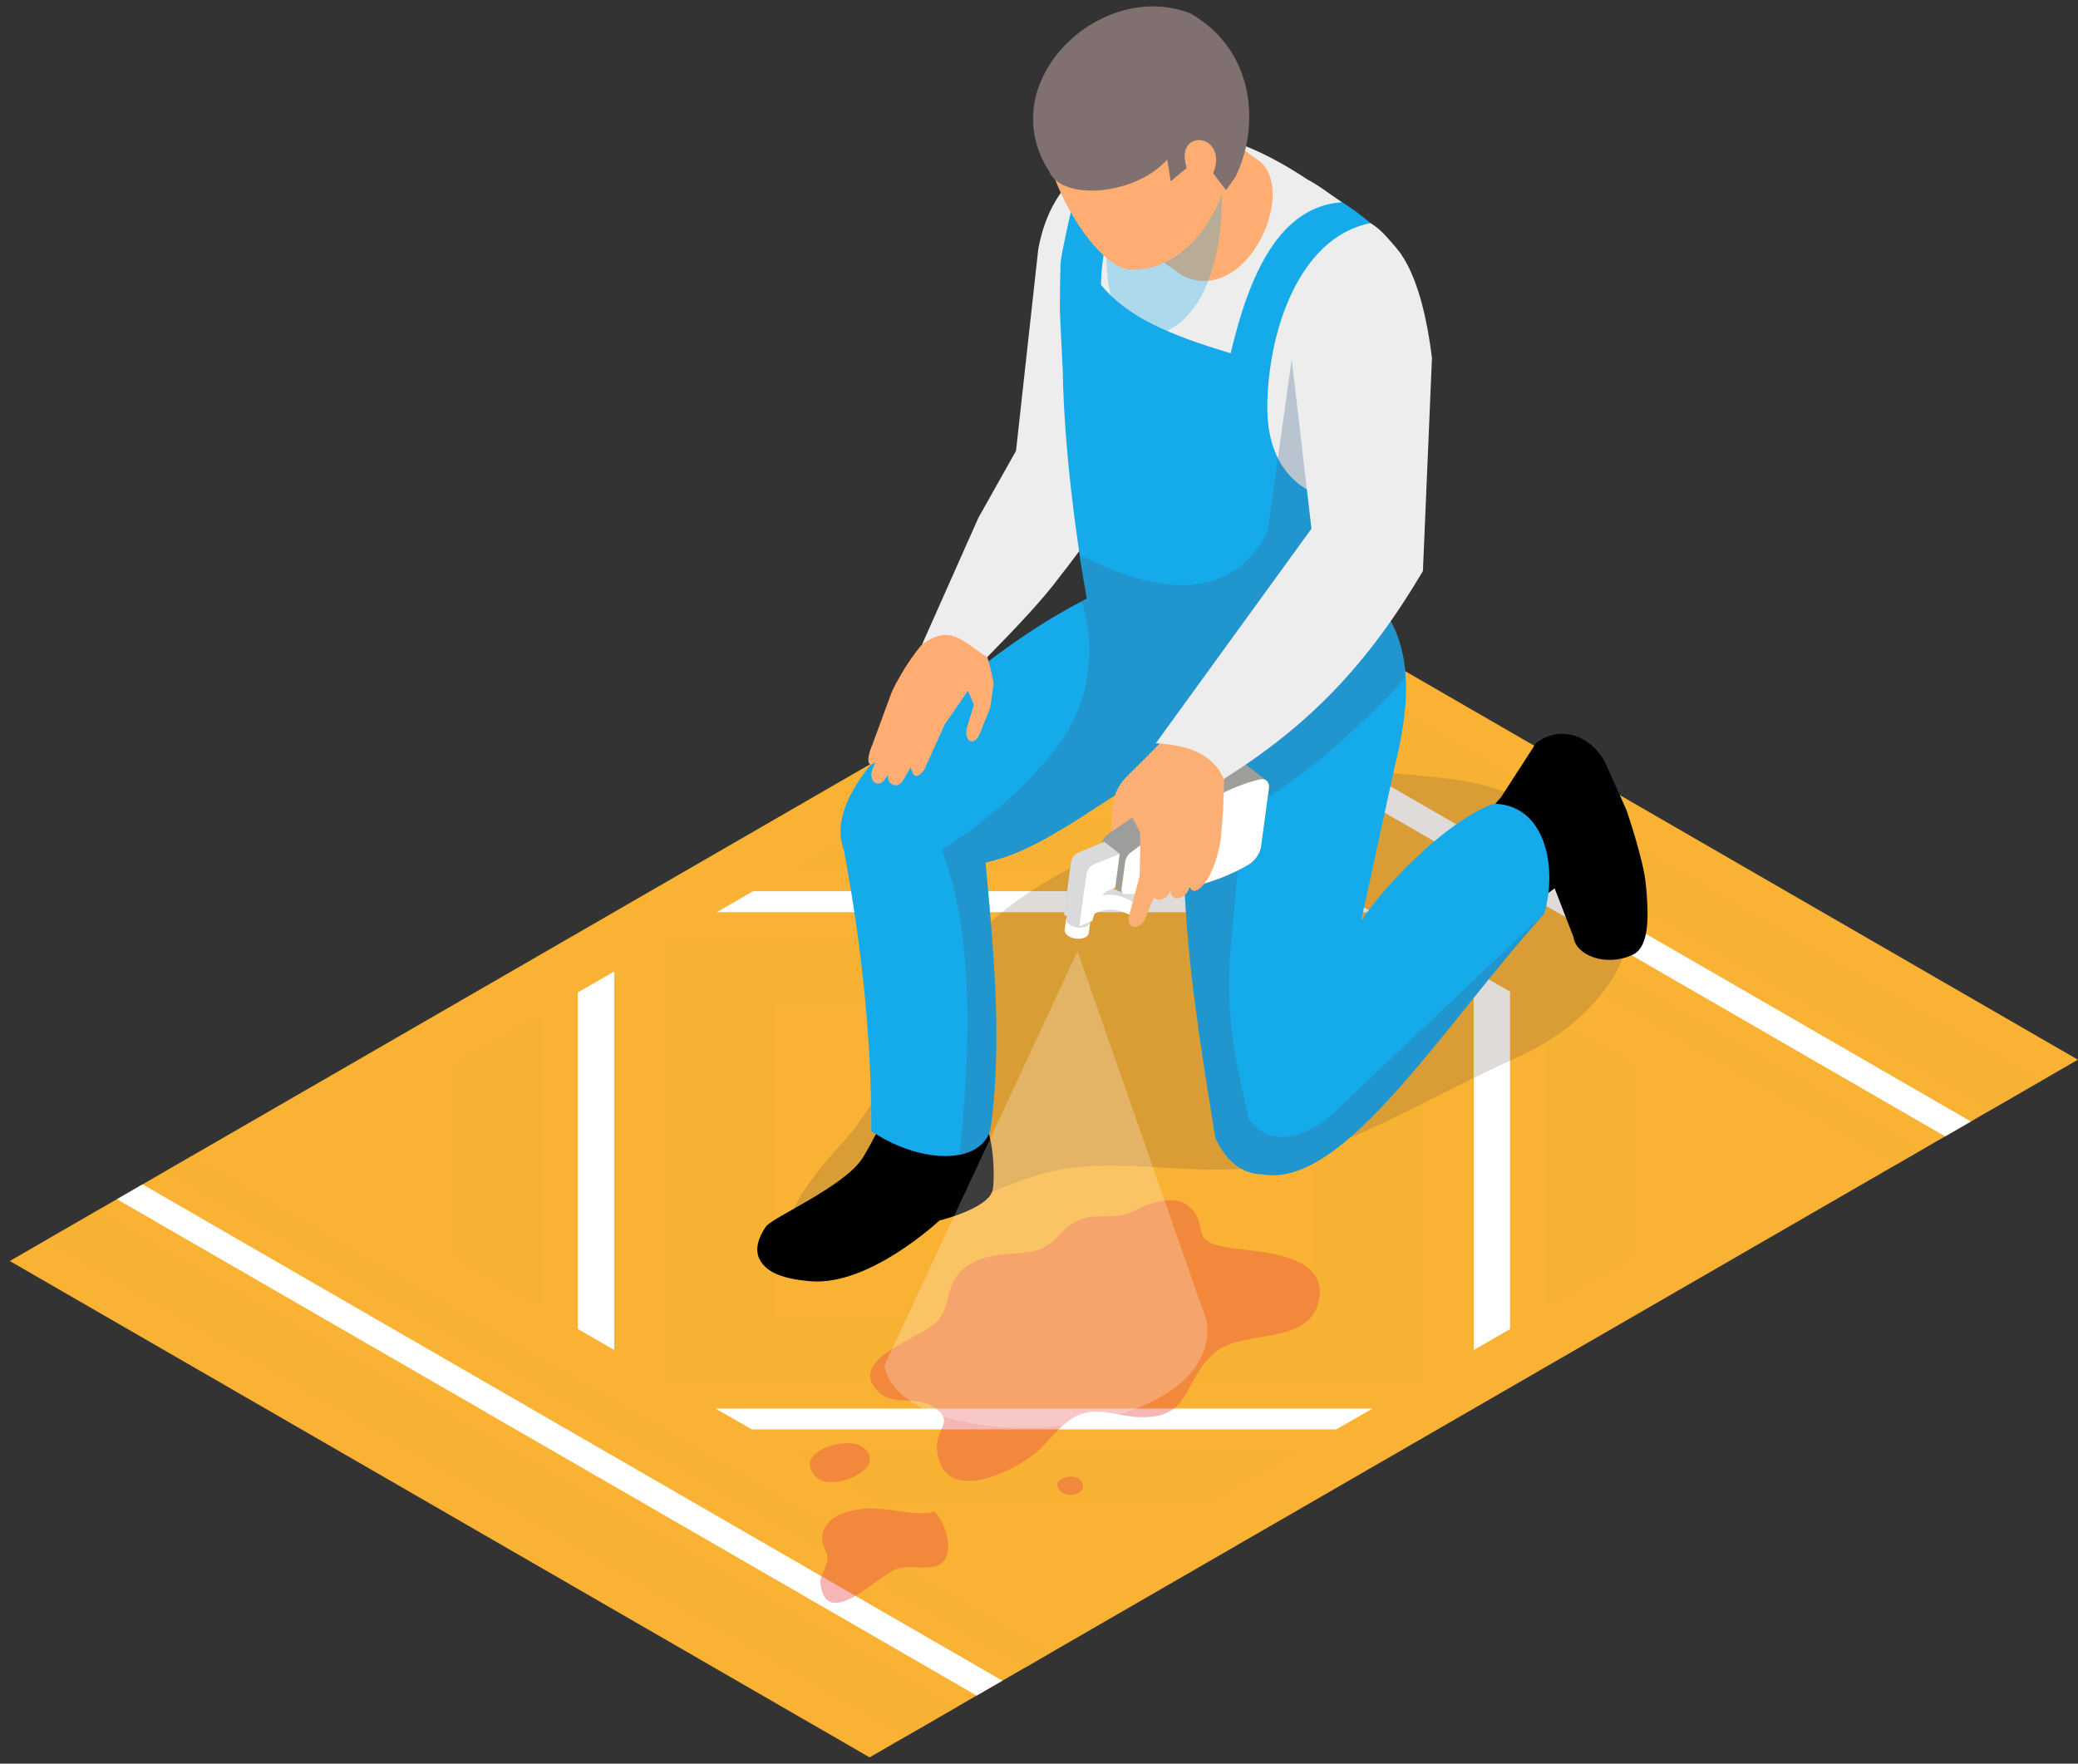 <svg width="185" height="157" fill="none" xmlns="http://www.w3.org/2000/svg"><rect width="100%" height="100%" fill="#333333" stroke="none"/><path d="M77.42 156.437L.872 112.254l107.585-62.119 76.532 44.197-107.57 62.105z" fill="#F9B233"/><path opacity=".4" d="M8.667 107.763L85.2 151.946l-4.572 2.648-76.532-44.196 4.572-2.635zm92.011-53.123l76.532 44.183 4.573-2.634-76.533-44.197-4.572 2.648z" fill="#F9B233"/><path d="M12.694 105.429l76.546 44.183-2.293 1.324-76.533-44.183 2.28-1.324zM96.638 56.96l76.532 44.197 2.293-1.324L98.931 55.65l-2.293 1.31z" fill="#fff"/><path opacity=".4" d="M17.034 102.931l76.532 44.184-2.279 1.324-76.546-44.197 2.293-1.311zM92.31 59.472l76.533 44.183 2.279-1.324L94.59 58.148l-2.28 1.324z" fill="#F9B233"/><path d="M51.444 88.34v29.961l3.235 1.87V86.484l-3.235 1.856zm15.602-9.008h51.895l3.235 1.87H63.811l3.235-1.87z" fill="#fff"/><path opacity=".4" d="M40.43 94.7v17.24l7.739 4.477v-26.18l-7.74 4.464zm37.63-21.73h29.866l7.739 4.478H70.321l7.74-4.477z" fill="#F9B233"/><path d="M122.203 125.385H63.702l3.235 1.856h52.031l3.235-1.856zm8.995-5.201V86.415l3.235 1.857v30.042l-3.235 1.87z" fill="#fff"/><path opacity=".4" d="M115.692 129.138h-45.48l7.74 4.464h30.001l7.739-4.464zm22.003-12.707V90.169l7.753 4.463v17.335l-7.753 4.464zM59.184 83.795v38.983h67.523V83.795H59.184zm57.75 33.359H68.929V89.432h48.005v27.722z" fill="#F9B233"/><path d="M73.98 92.353v21.88h37.918v-21.88H73.98zm32.431 18.713H79.467v-15.56h26.944v15.56z" fill="#F9B233"/><path opacity=".2" d="M143.1 77.489c3.645.942 1.884 7.343.614 9.377-2.143 3.453-5.145 5.692-8.844 7.357-6.539 2.935-13.172 6.975-20.01 9.063-7.207 2.212-15.37-.901-22.467 1.324-4.19 1.311-8.258 3.344-12.408 5.064-2.334.969-8.244 5.078-9.609.724-1.01-3.167 4.068-7.821 5.746-10.005 2.362-3.099 3.877-6.784 5.665-10.183 4.218-8.053 11.602-12.844 20.133-15.683 7.698-2.552 13.745-6.538 22.057-5.705 3.44.34 7.002.464 10.224 1.76 3.289 1.338 4.968 2.99 7.507 5.378.628.6.6 1.31 1.392 1.529z" fill="#634E42"/><path d="M132.222 72.602l1.433-1.665 3.085-4.777c1.992-1.556 4.599-.887 6.06 1.501l1.993 4.423s1.529 4.436 1.733 6.633c.205 2.212.478 5.542-1.187 6.28-2.416 1.118-5.064.013-5.255-1.584l-1.679-4.34-3.863 2.907-2.32-9.378zM88.38 105.921c-.355 1.665-4.75 2.729-4.75 2.729s-6.17 5.801-11.397 5.406c-3.085-.232-4.136-1.051-4.614-1.966-.478-.901-.027-2.061.573-2.907.615-.846 7.003-3.563 8.613-6.115.778-1.242 2.075-3.863 2.075-3.863l.532-4.873 7.043-.832 1.024 6.237c1.05 1.283 1.092 5.255.9 6.184z" fill="#000"/><path d="M75.126 75.66c1.556 8.353 2.47 16.693 2.443 25.019 2.608 1.775 5.665 2.539 7.849 2.116 1.406-.273 2.457-1.037 2.77-2.334 1.079-7.617.233-16.325-.45-23.682.178-.027.341-.068.505-.123 1.87-.464 3.7-1.324 5.61-2.443.178-.095.341-.205.519-.3a72.57 72.57 0 002.238-1.392c.328-.219.67-.437 1.01-.656.778-.505 1.584-1.023 2.416-1.556.355-.232.724-.464 1.092-.696.437-.273.874-.546 1.324-.819.314-.19.642-.382.969-.573a57.217 57.217 0 012.43-1.379c-.423 3.522-.532 7.03-.45 10.524 0 .164 0 .328.013.492 0 .354.014.71.041 1.05.014.533.041 1.065.082 1.584.055.996.123 1.979.218 2.962.041.505.082 1.01.137 1.515.15 1.501.328 3.003.519 4.504.136.996.259 1.993.409 2.99l.369 2.456c.082.546.163 1.079.245 1.61.096.629.205 1.243.301 1.87.163.984.314 1.966.477 2.935.956 1.98 2.293 3.167 4.204 3.208 7.194 1.215 15.615-12.626 25.074-23.231 1.161-4 .164-9.65-4.477-9.76-1.528.492-3.535 1.816-5.541 3.536-2.293 1.965-4.614 4.45-6.293 6.879l2.99-13.731a35.13 35.13 0 00.832-4.314c.164-1.283.219-2.456.15-3.548-.177-3.263-1.31-5.747-3.426-7.849l-9.568-.19-12.79-.247c-1.01.423-2.033.901-3.043 1.434-6.456 3.344-12.708 8.585-18.877 14.632-2.335 2.934-3.099 5.446-2.32 7.507z" fill="#15ABEB"/><path opacity=".3" d="M85.418 102.795c1.406-.273 2.457-1.038 2.77-2.334 1.079-7.617.233-16.325-.45-23.682.178-.027.341-.068.505-.123 1.87-.464 3.7-1.324 5.61-2.443.178-.096.342-.205.519-.3a72.69 72.69 0 002.238-1.392 64.81 64.81 0 011.01-.656c.778-.505 1.584-1.023 2.416-1.556.355-.232.724-.464 1.092-.696.437-.273.874-.546 1.324-.819.314-.19.642-.382.969-.573a57.217 57.217 0 012.43-1.379c-.423 3.522-.532 7.03-.45 10.524.013.177.013.328.013.491 0 .355.014.71.041 1.051.014.533.041 1.065.082 1.584.055.996.123 1.979.219 2.962.04.505.081 1.01.136 1.515.15 1.501.328 3.003.519 4.504.136.996.259 1.993.409 2.99l.369 2.456c.082.546.164 1.078.245 1.61.096.629.205 1.243.301 1.87.163.983.314 1.966.477 2.935.956 1.98 2.294 3.167 4.204 3.208 7.194 1.215 15.615-12.626 25.074-23.231l-19.395 18.344c-2.826 1.966-5.187 2.171-6.907 0-.3-1.378-.614-2.77-.915-4.19a38.418 38.418 0 01-.682-11.315l1.051-11.862c5.228-2.825 9.95-7.097 14.482-11.93-.177-3.261-1.31-5.746-3.426-7.848l-9.568-.19-15.834 1.173.014.068c1.447 4.682.492 9.8-2.675 13.554-2.512 2.99-5.637 5.938-9.814 8.517 2.703 6.934 2.73 16.462 1.597 27.163z" fill="#3F668A"/><path d="M90.455 40.13l1.979-17.949c2.225-12.188 16.215-10.278 12.393 2.416l-4.873 18.605c-1.938 3.166-3.726 5.773-5.568 8.08l-7.29-5.173 3.359-5.979z" fill="#EDEDED"/><path d="M94.358 27.491c0 .491.232 5.01.26 5.569.122 7.125 1.228 14.714 1.801 18.263.219 1.297.355 2.047.355 2.047 1.938 4.436 13.622 7.685 17.662 7.876 7.74.369 9.091-5.132 9.091-5.132l.56-18.74.013-.287.082-1.911.56-12.544c-2.621-3.167-5.378-4.832-7.999-6.21-6.279-4.177-12.025-5.965-19.669-3.782 0 0-1.542 4.573-2.593 10.292-.123.655-.11 3.413-.123 4.56z" fill="#15ABEB"/><path d="M112.826 36.077c-.096 7.097 4.955 8.08 4.955 8.08l5.418-2.361.219-4.982.014-.3.818-14.496c-.764-.928-1.392-1.652-2.238-2.157-6.388 1.27-9.104 9.664-9.186 16.216zm-14.81-10.729c2.375 2.935 6.252 4.504 11.548 6.101 1.651-7.03 4.34-13.062 9.896-13.444-1.051-.71-2.048-1.502-3.072-2.034-3.494-2.32-6.674-3.685-9.977-4.231-5.173 2.893-8.285 7.248-8.395 13.608z" fill="#EDEDED"/><path d="M108.868 12.053c.177 0 2.921 2.061 2.921 2.061 4.013 2.28-.587 13.2-6.457 10.456l-5.473-3.808 9.009-8.709z" fill="#FFAD73"/><path opacity=".3" d="M98.48 20.885c0 4.04-.054 8.694 4.532 8.885 5.665-1.57 6.17-11.165 5.555-14.29l-10.086 5.405z" fill="#15ABEB"/><path d="M102.084.806c4.914.055 7.725 2.362 7.917 7.494-.137 5.391-.41 8.64-3.017 12.325-1.624 2.034-3.822 3.508-6.333 3.372-2.99-.15-7.412-7.316-7.835-12.503-.737-5.241 3.726-9.254 9.268-10.688z" fill="#FFAD73"/><path d="M93.416 15.275c1.106 2.62 7.63 2.143 10.497-1.065l.314 1.925 2.634-2.184 2.293 2.976.833-1.174c2.088-4.19 1.979-11.084-3.958-14.537-7.958-3.194-17.8 6.06-12.612 14.059z" fill="#807070"/><path d="M107.598 16.203c.314-.532.587-1.106.655-1.72.069-.614-.109-1.256-.573-1.665-.464-.41-1.228-.478-1.72-.082-.341.273-.491.723-.491 1.147 0 .423.109.832.232 1.242l.328 1.105c.068.26.163.533.409.655.218.11.505.041.71-.095.191-.164.327-.369.45-.587z" fill="#FFAD73"/><path opacity=".3" d="M96.228 49.453l.191 1.87c.219 1.297.355 2.047.355 2.047 1.938 4.437 13.622 7.685 17.662 7.876 7.74.369 9.091-5.132 9.091-5.132l.56-18.74.013-.287.082-1.911-.682-3.167h-8.504l-2.143 15.274c-3.508 6.947-10.701 5.132-16.625 2.17z" fill="#3F668A"/><path d="M87.22 56.892c.696 1.242 1.037 2.853 1.242 3.917l-.287 2.13-.928 2.334c-.492 1.242-1.474.764-1.16-.519l.614-2.006-.519-1.256-2.075 2.99-1.815 4.026c-.682.914-1.023.614-1.215-.205l-.655 1.133c-.56.955-1.542.286-1.337-.45l-.26.3c-.532.928-1.529.355-1.174-.724l.287-.737c-.723.669-.833-.246-.287-1.501l1.625-4.409c.314-.996 2.511-4.764 3.958-5.583l1.802-1.474 2.975.778-.791 1.256z" fill="#FFAD73"/><path d="M87.097 46.109c2.975-.246 5.296 1.856 7.288 5.173-1.46 1.993-3.78 4.45-6.497 7.22-2.43-1.596-3.262-2.893-5.787-1.16l4.996-11.233z" fill="#EDEDED"/><path d="M110.096 77.516c.341-.177.696-.355 1.037-.56.574-.327 1.038-1.01 1.12-1.61l.696-5.132c.054-.369-.055-.628-.26-.764.028.013-2.033-1.57-2.033-1.57-.137-.11-.328-.15-.56-.096-2.375.533-5.009 1.993-7.63 3.754a98.703 98.703 0 00-3.863 2.743c-.259.191-.45.505-.491.778l-.341 2.498c-.028.178.027.314.123.382l2.06 1.584a.26.26 0 00.205.054c3.112-.095 6.538-.382 9.937-2.06zm2.553-8.107l-.082-.041.082.04zm-.314-.069a.8.8 0 00-.178.028c.068-.014.123-.014.178-.028zm.163.028c-.027-.014-.068-.014-.109-.014.041 0 .082 0 .109.014z" fill="#DB981F"/><path d="M97.894 77.954c-.096-.068-.137-.205-.123-.382l.341-2.498c.041-.273.232-.587.492-.778a98.588 98.588 0 013.862-2.744c2.621-1.76 5.255-3.22 7.63-3.753.232-.055.424-.014.56.095l2.061 1.584c-.136-.11-.328-.137-.56-.096-2.375.532-5.009 1.993-7.63 3.754a97.974 97.974 0 00-3.862 2.743c-.26.191-.451.505-.492.778l-.341 2.498c-.027.178.027.314.123.382l-2.061-1.583z" fill="#9D9D9C"/><path d="M99.845 79.154c-.04.273.096.45.328.45 3.098-.108 6.524-.395 9.937-2.074.341-.177.696-.355 1.037-.56.573-.327 1.037-1.01 1.119-1.61l.696-5.132c.082-.601-.245-.956-.791-.847-2.375.533-5.01 1.993-7.63 3.754a98.012 98.012 0 00-3.863 2.743c-.259.192-.45.505-.491.778l-.342 2.498zm-2.785 2.935l-.136.983c-.027.163-.15.3-.368.395-.45.192-1.133.096-1.515-.204-.191-.15-.273-.328-.26-.478l.137-.983 2.143.287z" fill="#fff"/><path d="M95.287 81.406c-.45.191-.505.574-.123.874.382.3 1.065.396 1.515.205.45-.191.505-.573.123-.874-.382-.3-1.065-.396-1.515-.205zm6.046-.777l-1.092-.847c-1.078-.846-2.361-1.296-3.917-.71l-.205 1.556 1.092.847.205-1.556c1.556-.587 2.825-.137 3.917.71z" fill="#DADADA"/><path d="M97.402 79.919c1.83-.697 3.262.054 4.464 1.173.122.123.027.424-.191.601a.515.515 0 01-.137.082c-.068.027-.136.04-.191.014-1.31-.587-2.198-1.16-3.617-.587-.164.068-.341.15-.532.259l.204-1.542z" fill="#fff"/><path d="M98.317 74.937l-2.348.969c-.3.123-.573.505-.614.819l-.15 1.119-.096.696-.382 2.853 1.365 1.064.382-2.852.096-.696.15-1.12c.04-.314.314-.696.614-.819l2.347-.969-1.364-1.064z" fill="#DADADA"/><path d="M99.682 76.001l-.396 3.017-.587.245c-.41.164-.805.615-.956 1.079l-.505 1.638-1.146.464.382-2.853.096-.696.15-1.12c.04-.313.314-.696.614-.818L99.682 76z" fill="#fff"/><path d="M101.456 78.008s.096-2.635.041-3.85c-.014-.19-.71-1.378-.71-1.378l-1.897 1.297c.055-.67.11-1.502.164-2.212a4.211 4.211 0 011.228-2.702 271.977 271.977 0 003.18-3.194c.192-.218 1.502-.805 1.502-.805l2.238-2.32 3.317.381.519 1.938-2.048 4.177-.109 3.03-.191 2.293c-.655 4.054-2.498 5.378-2.771 4.246-.286 1.214-1.788 1.487-1.692.313l-.068.15c-.355.738-1.01.874-1.447.546l-.778 1.911c-.519.97-1.611.874-1.447-.19l.969-3.631z" fill="#FCAF75"/><path d="M127.485 31.859l-.805 18.973c-4.927 8.34-10.155 13.758-17.731 18.508-.955-2.28-3.33-3.03-6.046-3.18l13.854-19.096-1.925-16.488c4-12.926 10.811-13.608 12.653 1.283z" fill="#EDEDED"/><path opacity=".4" d="M100.773 107.886c1.447-.737 3.74-1.706 5.119-.45 1.802 1.651-.055 2.975 3.112 3.562 2.648.492 8.981.382 8.463 4.464-.56 4.367-6.593 2.839-9.146 4.818-3.166 2.47-2.006 6.279-7.329 5.842-1.747-.15-3.413-.915-5.16-.069-1.528.738-2.634 2.58-3.999 3.577-2.28 1.665-7.78 4.176-8.394-.396-.3-2.198 1.801-2.635-.45-4.068-1.38-.873-3.522-.054-4.737-1.215-3.18-3.043 4.19-4.9 5.35-6.51 1.188-1.652.492-3.208 2.334-4.614 1.775-1.351 3.645-1.078 5.72-1.392 2.265-.341 2.402-1.774 4.163-2.716 1.61-.86 3.344-.028 4.954-.833zm-24.009 20.897c2.58 1.843-2.689 4.109-4.067 2.73-2.28-2.279 2.689-3.712 4.067-2.73zm19.341 2.88c1.133 1.188-1.023 1.857-1.72 1.051-.982-1.133 1.215-1.583 1.72-1.051zm-12.898 2.894c.955.955 1.774 3.44.71 4.504-.942.942-2.976.11-4.218.655-1.72.738-6.293 5.583-6.675 1.065-.027-.327.614-1.419.642-2.006.027-.751-.67-1.338-.45-2.225.34-1.406 1.705-1.925 3.111-2.17 2.444-.424 5.146.737 6.88.177z" fill="#EA4A49"/><path d="M95.928 84.682l11.52 32.977c1.338 10.933-27.012 12.53-28.718 3.917l17.198-36.894z" fill="#fff" fill-opacity=".24"/></svg>
